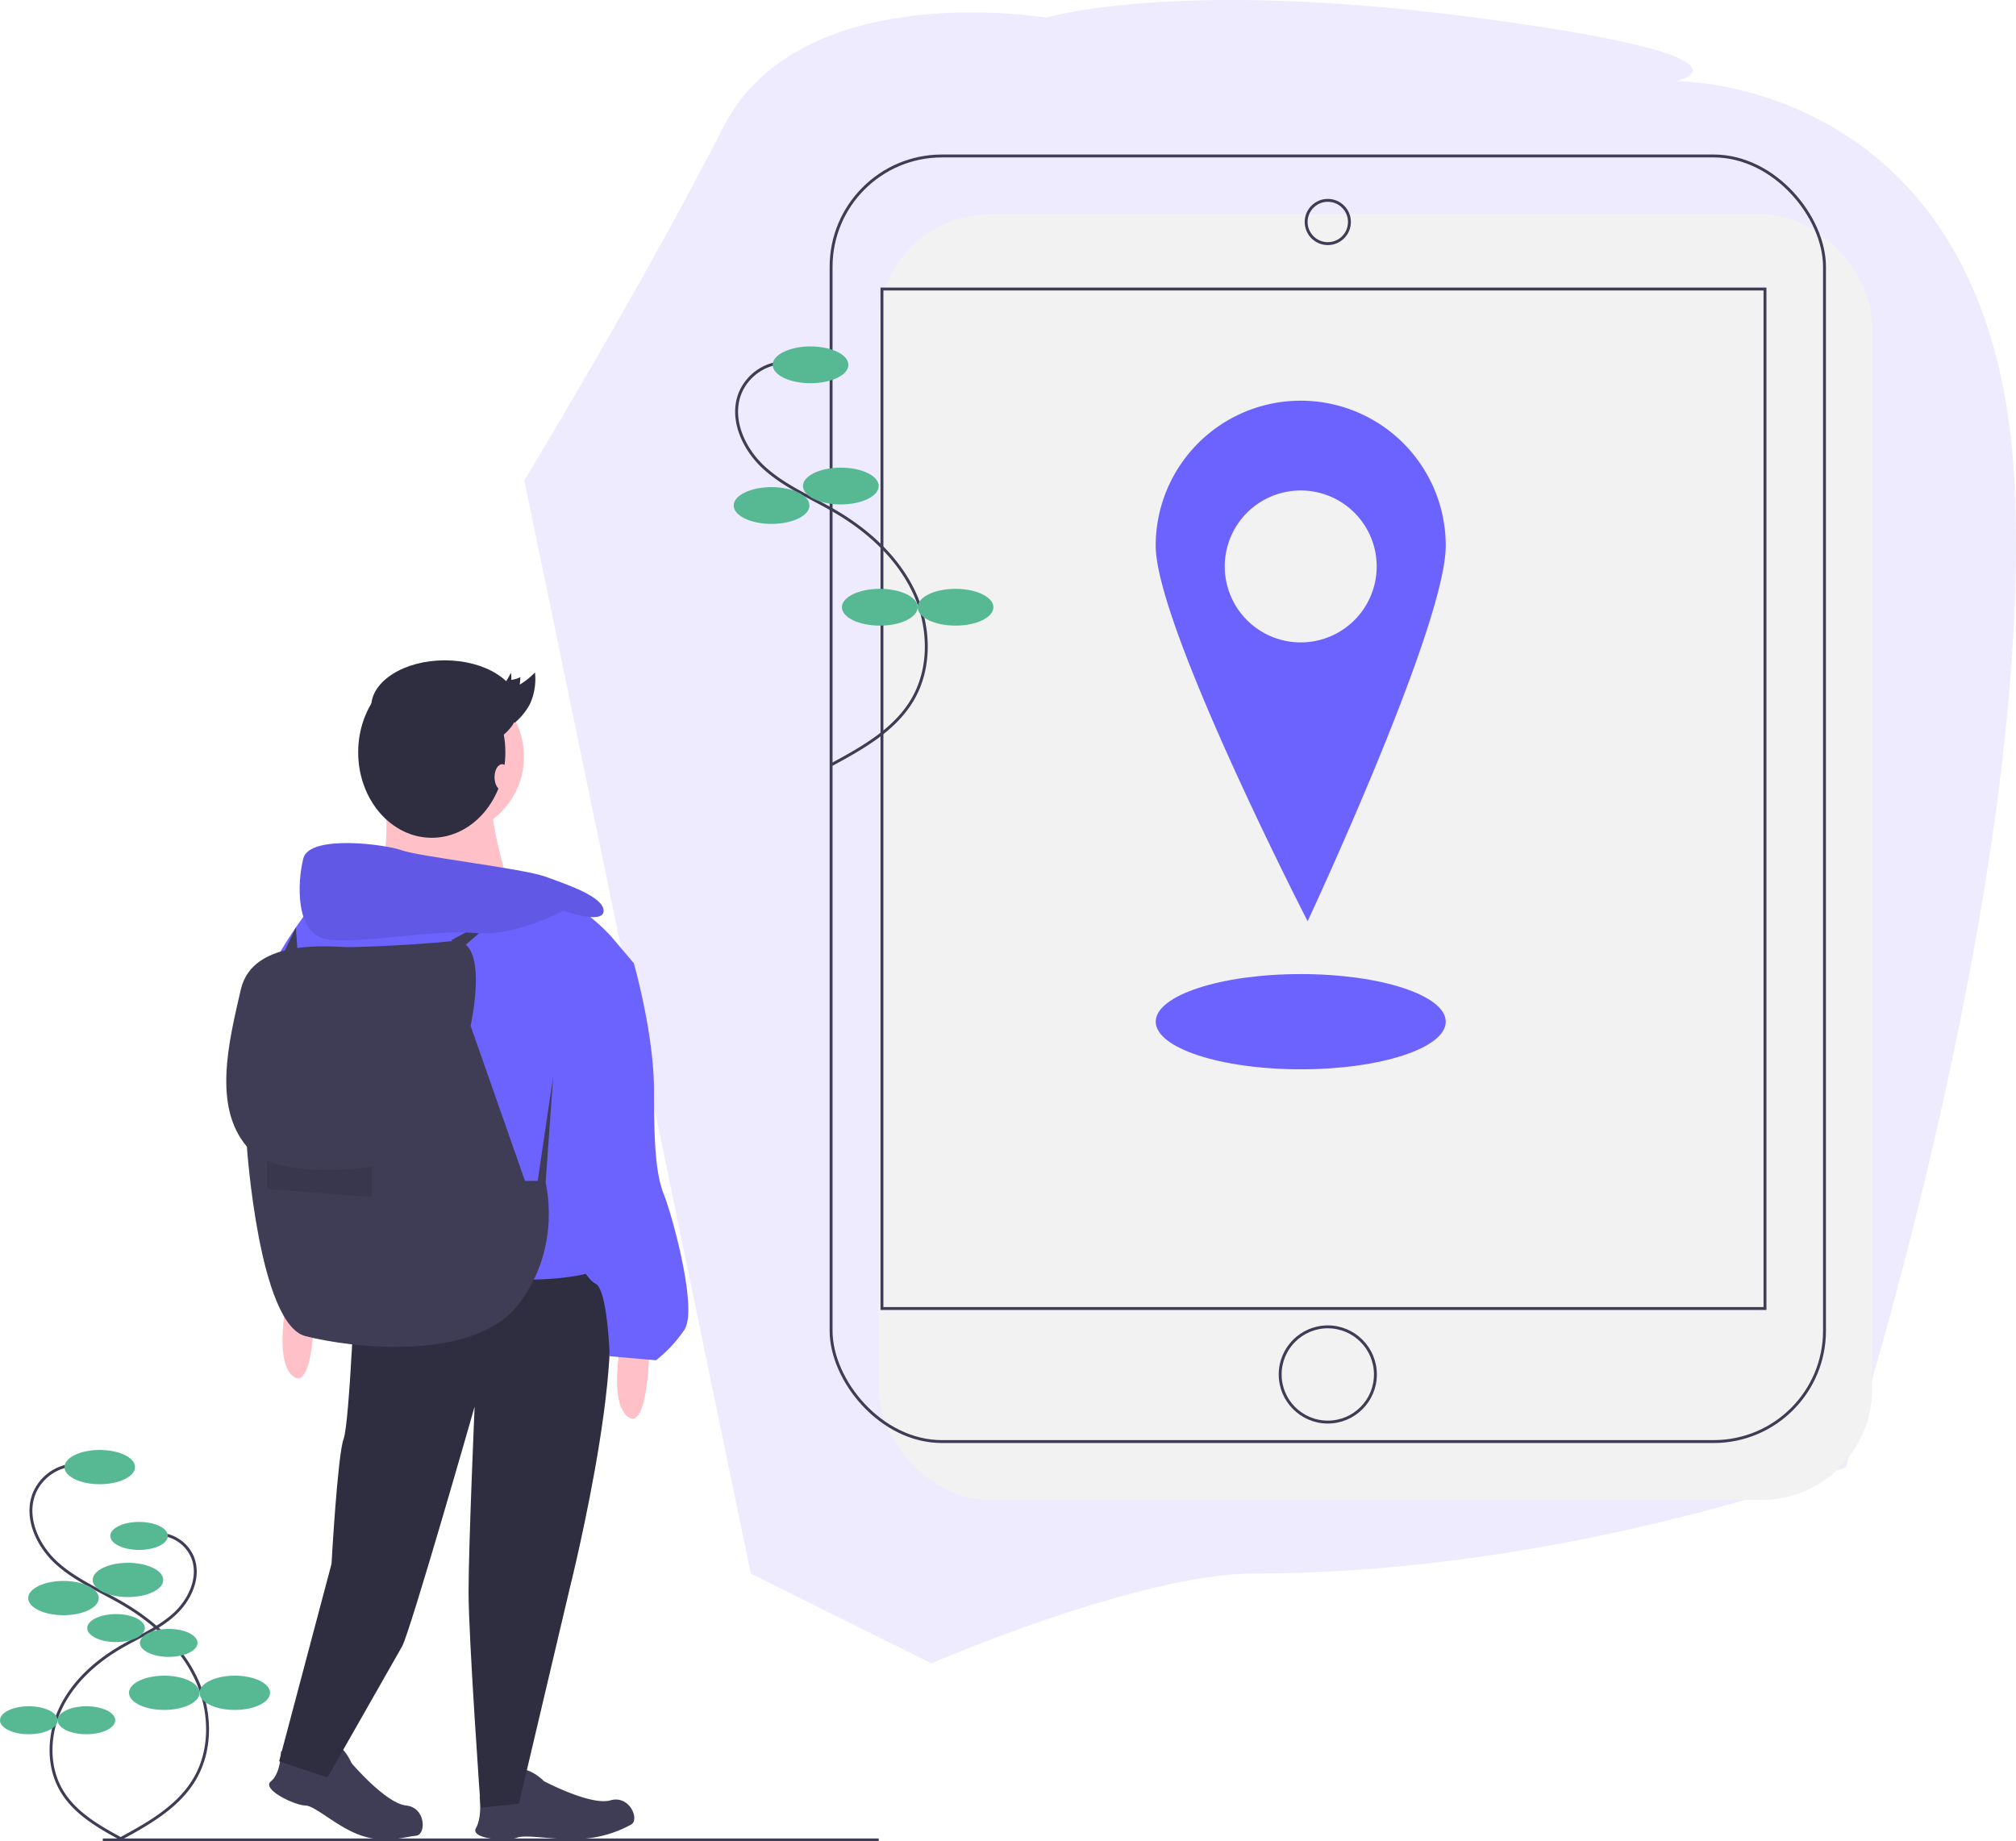 <svg xmlns="http://www.w3.org/2000/svg" width="761.271" height="695.336" viewBox="0 0 761.271 695.336">
  <g id="Group_6" data-name="Group 6" transform="translate(-1030 -1866.65)">
    <path id="Path_182" data-name="Path 182" d="M1610.362,1968.239s-92.836-15.856-122,41.461-75.061,133.315-75.061,133.315l85.513,412.727,68.2,33.921s78.221-33.921,121.8-33.921c118.754,0,223.42-40.122,223.42-40.122s71.63-220.715,63.72-372.605S1848.348,1992.2,1848.348,1992.2s38.062-8.914-75.537-23.96S1610.362,1968.239,1610.362,1968.239Z" transform="translate(-185.301 -94.901)" fill="#4939e8" opacity="0.1"/>
    <g id="undraw_traveling_t8y2" transform="translate(1030 1925)">
      <rect id="Rectangle_55" data-name="Rectangle 55" width="375.127" height="485.458" rx="41.859" transform="translate(331.812 22.615)" fill="#f2f2f2"/>
      <rect id="Rectangle_56" data-name="Rectangle 56" width="375.127" height="485.458" rx="41.859" transform="translate(313.832 0.549)" fill="none" stroke="#3f3d56" stroke-miterlimit="10" stroke-width="1.097"/>
      <rect id="Rectangle_57" data-name="Rectangle 57" width="333.446" height="384.982" transform="translate(333.038 50.787)" fill="none" stroke="#3f3d56" stroke-miterlimit="10" stroke-width="1.097"/>
      <circle id="Ellipse_11" data-name="Ellipse 11" cx="8.173" cy="8.173" r="8.173" transform="translate(493.223 17.303)" fill="none" stroke="#3f3d56" stroke-miterlimit="10" stroke-width="1.097"/>
      <circle id="Ellipse_12" data-name="Ellipse 12" cx="17.98" cy="17.98" r="17.98" transform="translate(483.415 442.692)" fill="none" stroke="#3f3d56" stroke-miterlimit="10" stroke-width="1.097"/>
      <path id="Path_162" data-name="Path 162" d="M824.619,191a54.765,54.765,0,0,0-54.765,54.765c0,30.246,57.373,141.8,57.373,141.8s52.157-111.556,52.157-141.8A54.765,54.765,0,0,0,824.619,191Zm0,91.275a28.686,28.686,0,1,1,28.686-28.686,28.686,28.686,0,0,1-28.686,28.686Z" transform="translate(-333.448 -98.043)" fill="#6c63ff"/>
      <ellipse id="Ellipse_13" data-name="Ellipse 13" cx="54.757" cy="17.98" rx="54.757" ry="17.98" transform="translate(436.422 309.477)" fill="#6c63ff"/>
      <path id="Path_163" data-name="Path 163" d="M574.947,171.672a18.782,18.782,0,0,0-16.19,11.32c-4.048,9.786,1.164,21.281,8.989,28.417s17.877,11.215,27.009,16.576c12.267,7.2,23.29,17.2,29.427,30.03s6.791,28.727-.424,40.986c-6.7,11.378-18.873,18.188-30.486,24.469" transform="translate(-279.193 -93.109)" fill="none" stroke="#3f3d56" stroke-miterlimit="10" stroke-width="1.097"/>
      <ellipse id="Ellipse_14" data-name="Ellipse 14" cx="14.302" cy="6.947" rx="14.302" ry="6.947" transform="translate(291.765 72.469)" fill="#57b894"/>
      <ellipse id="Ellipse_15" data-name="Ellipse 15" cx="14.302" cy="6.947" rx="14.302" ry="6.947" transform="translate(303.207 118.236)" fill="#57b894"/>
      <ellipse id="Ellipse_16" data-name="Ellipse 16" cx="14.302" cy="6.947" rx="14.302" ry="6.947" transform="translate(277.055 125.591)" fill="#57b894"/>
      <ellipse id="Ellipse_17" data-name="Ellipse 17" cx="14.302" cy="6.947" rx="14.302" ry="6.947" transform="translate(317.918 164.003)" fill="#57b894"/>
      <ellipse id="Ellipse_18" data-name="Ellipse 18" cx="14.302" cy="6.947" rx="14.302" ry="6.947" transform="translate(346.523 164.003)" fill="#57b894"/>
      <line id="Line_2" data-name="Line 2" x2="292.999" transform="translate(38.813 636.437)" fill="none" stroke="#3f3d56" stroke-miterlimit="10" stroke-width="1.097"/>
      <path id="Path_164" data-name="Path 164" d="M215.9,730.686a17.49,17.49,0,0,0-15.076,10.541c-3.77,9.112,1.084,19.816,8.371,26.461s16.647,10.443,25.151,15.436c11.423,6.706,21.687,16.014,27.4,27.963s6.323,26.75-.395,38.166c-6.236,10.6-17.574,16.937-28.388,22.785" transform="translate(-187.831 -235.834)" fill="none" stroke="#3f3d56" stroke-miterlimit="10" stroke-width="1.097"/>
      <ellipse id="Ellipse_19" data-name="Ellipse 19" cx="13.318" cy="6.469" rx="13.318" ry="6.469" transform="translate(24.353 489.177)" fill="#57b894"/>
      <ellipse id="Ellipse_20" data-name="Ellipse 20" cx="13.318" cy="6.469" rx="13.318" ry="6.469" transform="translate(35.008 531.795)" fill="#57b894"/>
      <ellipse id="Ellipse_21" data-name="Ellipse 21" cx="13.318" cy="6.469" rx="13.318" ry="6.469" transform="translate(10.655 538.644)" fill="#57b894"/>
      <ellipse id="Ellipse_22" data-name="Ellipse 22" cx="13.318" cy="6.469" rx="13.318" ry="6.469" transform="translate(48.706 574.413)" fill="#57b894"/>
      <ellipse id="Ellipse_23" data-name="Ellipse 23" cx="13.318" cy="6.469" rx="13.318" ry="6.469" transform="translate(75.343 574.413)" fill="#57b894"/>
      <path id="Path_165" data-name="Path 165" d="M250.795,765.782a14.284,14.284,0,0,1,12.312,8.609c3.079,7.442-.885,16.183-6.836,21.61s-13.595,8.529-20.54,12.606c-9.329,5.476-17.711,13.078-22.379,22.837s-5.164,21.846.323,31.169c5.092,8.653,14.352,13.832,23.184,18.608" transform="translate(-190.434 -244.794)" fill="none" stroke="#3f3d56" stroke-miterlimit="10" stroke-width="1.097"/>
      <ellipse id="Ellipse_24" data-name="Ellipse 24" cx="10.876" cy="5.283" rx="10.876" ry="5.283" transform="translate(41.641 516.353)" fill="#57b894"/>
      <ellipse id="Ellipse_25" data-name="Ellipse 25" cx="10.876" cy="5.283" rx="10.876" ry="5.283" transform="translate(32.94 551.158)" fill="#57b894"/>
      <ellipse id="Ellipse_26" data-name="Ellipse 26" cx="10.876" cy="5.283" rx="10.876" ry="5.283" transform="translate(52.829 556.752)" fill="#57b894"/>
      <ellipse id="Ellipse_27" data-name="Ellipse 27" cx="10.876" cy="5.283" rx="10.876" ry="5.283" transform="translate(21.753 585.963)" fill="#57b894"/>
      <ellipse id="Ellipse_28" data-name="Ellipse 28" cx="10.876" cy="5.283" rx="10.876" ry="5.283" transform="translate(0 585.963)" fill="#57b894"/>
      <path id="Path_166" data-name="Path 166" d="M324.786,874.835s7.61,3.805,12.938,4.566,8.324-4.627,7.206-6.5,3.449-.35,6.493,6.5c0,0,12.938,15.221,20.548,15.982s7.67,11.064,3.805,11.416c-4.186.38-11.416,3.044-20.548,0s-17.5-11.416-21.309-11.416-16.743-6.088-12.938-9.132S324.786,874.835,324.786,874.835Z" transform="translate(-218.667 -271.955)" fill="#3f3d56"/>
      <path id="Path_167" data-name="Path 167" d="M426.482,895.33a42.267,42.267,0,0,0,11.612-.713c5.229-1.271,6.011-7.386,4.279-8.71s3.072-1.6,8.441,3.625c0,0,17.663,9.331,25.012,7.213s11.229,7.427,7.771,9.188a44.09,44.09,0,0,1-19.063,5.379c-9.61.563-20.508-1.854-24.041-.442s-17.807.561-15.4-3.678S426.482,895.33,426.482,895.33Z" transform="translate(-245.355 -275.256)" fill="#3f3d56"/>
      <circle id="Ellipse_29" data-name="Ellipse 29" cx="29.68" cy="29.68" r="29.68" transform="translate(138.509 197.7)" fill="#ffc1c7"/>
      <path id="Path_168" data-name="Path 168" d="M376.015,386.887s4.566,31.964-6.088,36.53,54.034,3.044,54.034,3.044-9.132-28.919-6.849-36.53S376.015,386.887,376.015,386.887Z" transform="translate(-231.038 -147.71)" fill="#ffc1c7"/>
      <path id="Path_169" data-name="Path 169" d="M354.287,629.744s-2.283,57.839-4.566,63.927-4.566,47.184-4.566,47.184l-19.787,74.581,18.265,6.088s25.114-44.141,28.158-49.467,27.4-90.563,27.4-90.563S396.9,734.006,396.9,751.51s4.566,81.431,4.566,81.431l14.46-1.522,19.026-80.67s27.4-108.829,9.132-121.005S354.287,629.744,354.287,629.744Z" transform="translate(-219.964 -208.68)" fill="#2f2e41"/>
      <path id="Path_170" data-name="Path 170" d="M509.146,654.822s.761,44.14-8.371,37.291,0-41.1,0-41.1Z" transform="translate(-263.712 -215.493)" fill="#ffc1c7"/>
      <path id="Path_171" data-name="Path 171" d="M339.5,634.382s.761,44.14-8.371,37.291,0-41.1,0-41.1Z" transform="translate(-220.399 -210.274)" fill="#ffc1c7"/>
      <path id="Path_172" data-name="Path 172" d="M449.29,457.688s-15.221-17.5-28.158-15.221-83.714,1.522-83.714,1.522-23.592,29.68-17.5,35.769,25.875,114.155,25.875,114.155,52.511-6.849,70.776-6.849,25.875-3.044,25.875-3.044-24.353-48.706-12.938-70.776,28.158-45.663,28.158-45.663Z" transform="translate(-218.315 -162.195)" fill="#6c63ff"/>
      <path id="Path_173" data-name="Path 173" d="M480.82,470.13l12.938,4.566s7.61,26.636,7.61,47.945.761,31.964,3.805,39.574,12.938,43.379,7.61,50.989a50.751,50.751,0,0,1-10.655,11.416l-17.5-1.522s-.761-25.114-5.327-27.4-10.655-16.743-10.655-16.743-14.46-46.423-5.327-61.644S480.82,470.13,480.82,470.13Z" transform="translate(-254.412 -169.31)" fill="#6c63ff"/>
      <path id="Path_174" data-name="Path 174" d="M390.824,496.966s7.61-33.486-6.849-31.964-34.247,2.283-39.574,2.283-35.769-3.805-40.335,15.982-10.655,44.14,2.283,59.361c0,0,4.566,66.971,22.07,71.537s63.927,9.893,80.67-12.177,9.893-46.423,9.893-46.423h-7.611Z" transform="translate(-213.122 -167.988)" fill="#3f3d56"/>
      <path id="Path_175" data-name="Path 175" d="M272.352,508.226l6.088-41.1L275.4,509.748Z" transform="translate(-69.535 -119.125)" fill="#3f3d56"/>
      <path id="Path_176" data-name="Path 176" d="M319.236,576.414s12.938,6.088,39.574,2.283v11.416l-39.574-3.044Z" transform="translate(-218.398 -196.445)" opacity="0.1"/>
      <path id="Path_177" data-name="Path 177" d="M228.918,394.5l19.787-10.655L231.962,398.3Z" transform="translate(-58.446 -97.86)" fill="#3f3d56"/>
      <path id="Path_178" data-name="Path 178" d="M435.33,440.916s15.221,5.327,15.221,0-13.7-9.893-22.07-12.938-47.945-7.61-54.034-9.893S339.44,412,337.157,421.129s-3.044,28.158,8.371,30.441,41.1-3.805,56.317-2.283S435.33,440.916,435.33,440.916Z" transform="translate(-222.621 -155.316)" fill="#6c63ff"/>
      <path id="Path_179" data-name="Path 179" d="M435.33,440.916s15.221,5.327,15.221,0-13.7-9.893-22.07-12.938-47.945-7.61-54.034-9.893S339.44,412,337.157,421.129s-3.044,28.158,8.371,30.441,41.1-3.805,56.317-2.283S435.33,440.916,435.33,440.916Z" transform="translate(-222.621 -155.316)" opacity="0.1"/>
      <path id="Path_180" data-name="Path 180" d="M143.074,402.6l5.173-10.865.916,13.148Z" transform="translate(-36.529 -99.875)" fill="#3f3d56"/>
      <ellipse id="Ellipse_30" data-name="Ellipse 30" cx="27.787" cy="32.282" rx="27.787" ry="32.282" transform="translate(135.258 193.451)" fill="#2f2e41"/>
      <ellipse id="Ellipse_31" data-name="Ellipse 31" cx="27.787" cy="17.571" rx="27.787" ry="17.571" transform="translate(140.162 190.999)" fill="#2f2e41"/>
      <ellipse id="Ellipse_32" data-name="Ellipse 32" cx="2.86" cy="4.904" rx="2.86" ry="4.904" transform="translate(186.746 230.228)" fill="#ffc1c7"/>
      <path id="Path_181" data-name="Path 181" d="M433.082,337.372c2.923-1.6,5.42-4.492,7.29-8.444a8.91,8.91,0,0,1,.146,2.673,10.12,10.12,0,0,0,3.48-1.049l-.261,2.849a29.38,29.38,0,0,0,5.744-4.6,22.617,22.617,0,0,1-2.012,12.143,24.282,24.282,0,0,1-5.616,6.859" transform="translate(-247.465 -133.226)" fill="#2f2e41"/>
    </g>
  </g>
</svg>
